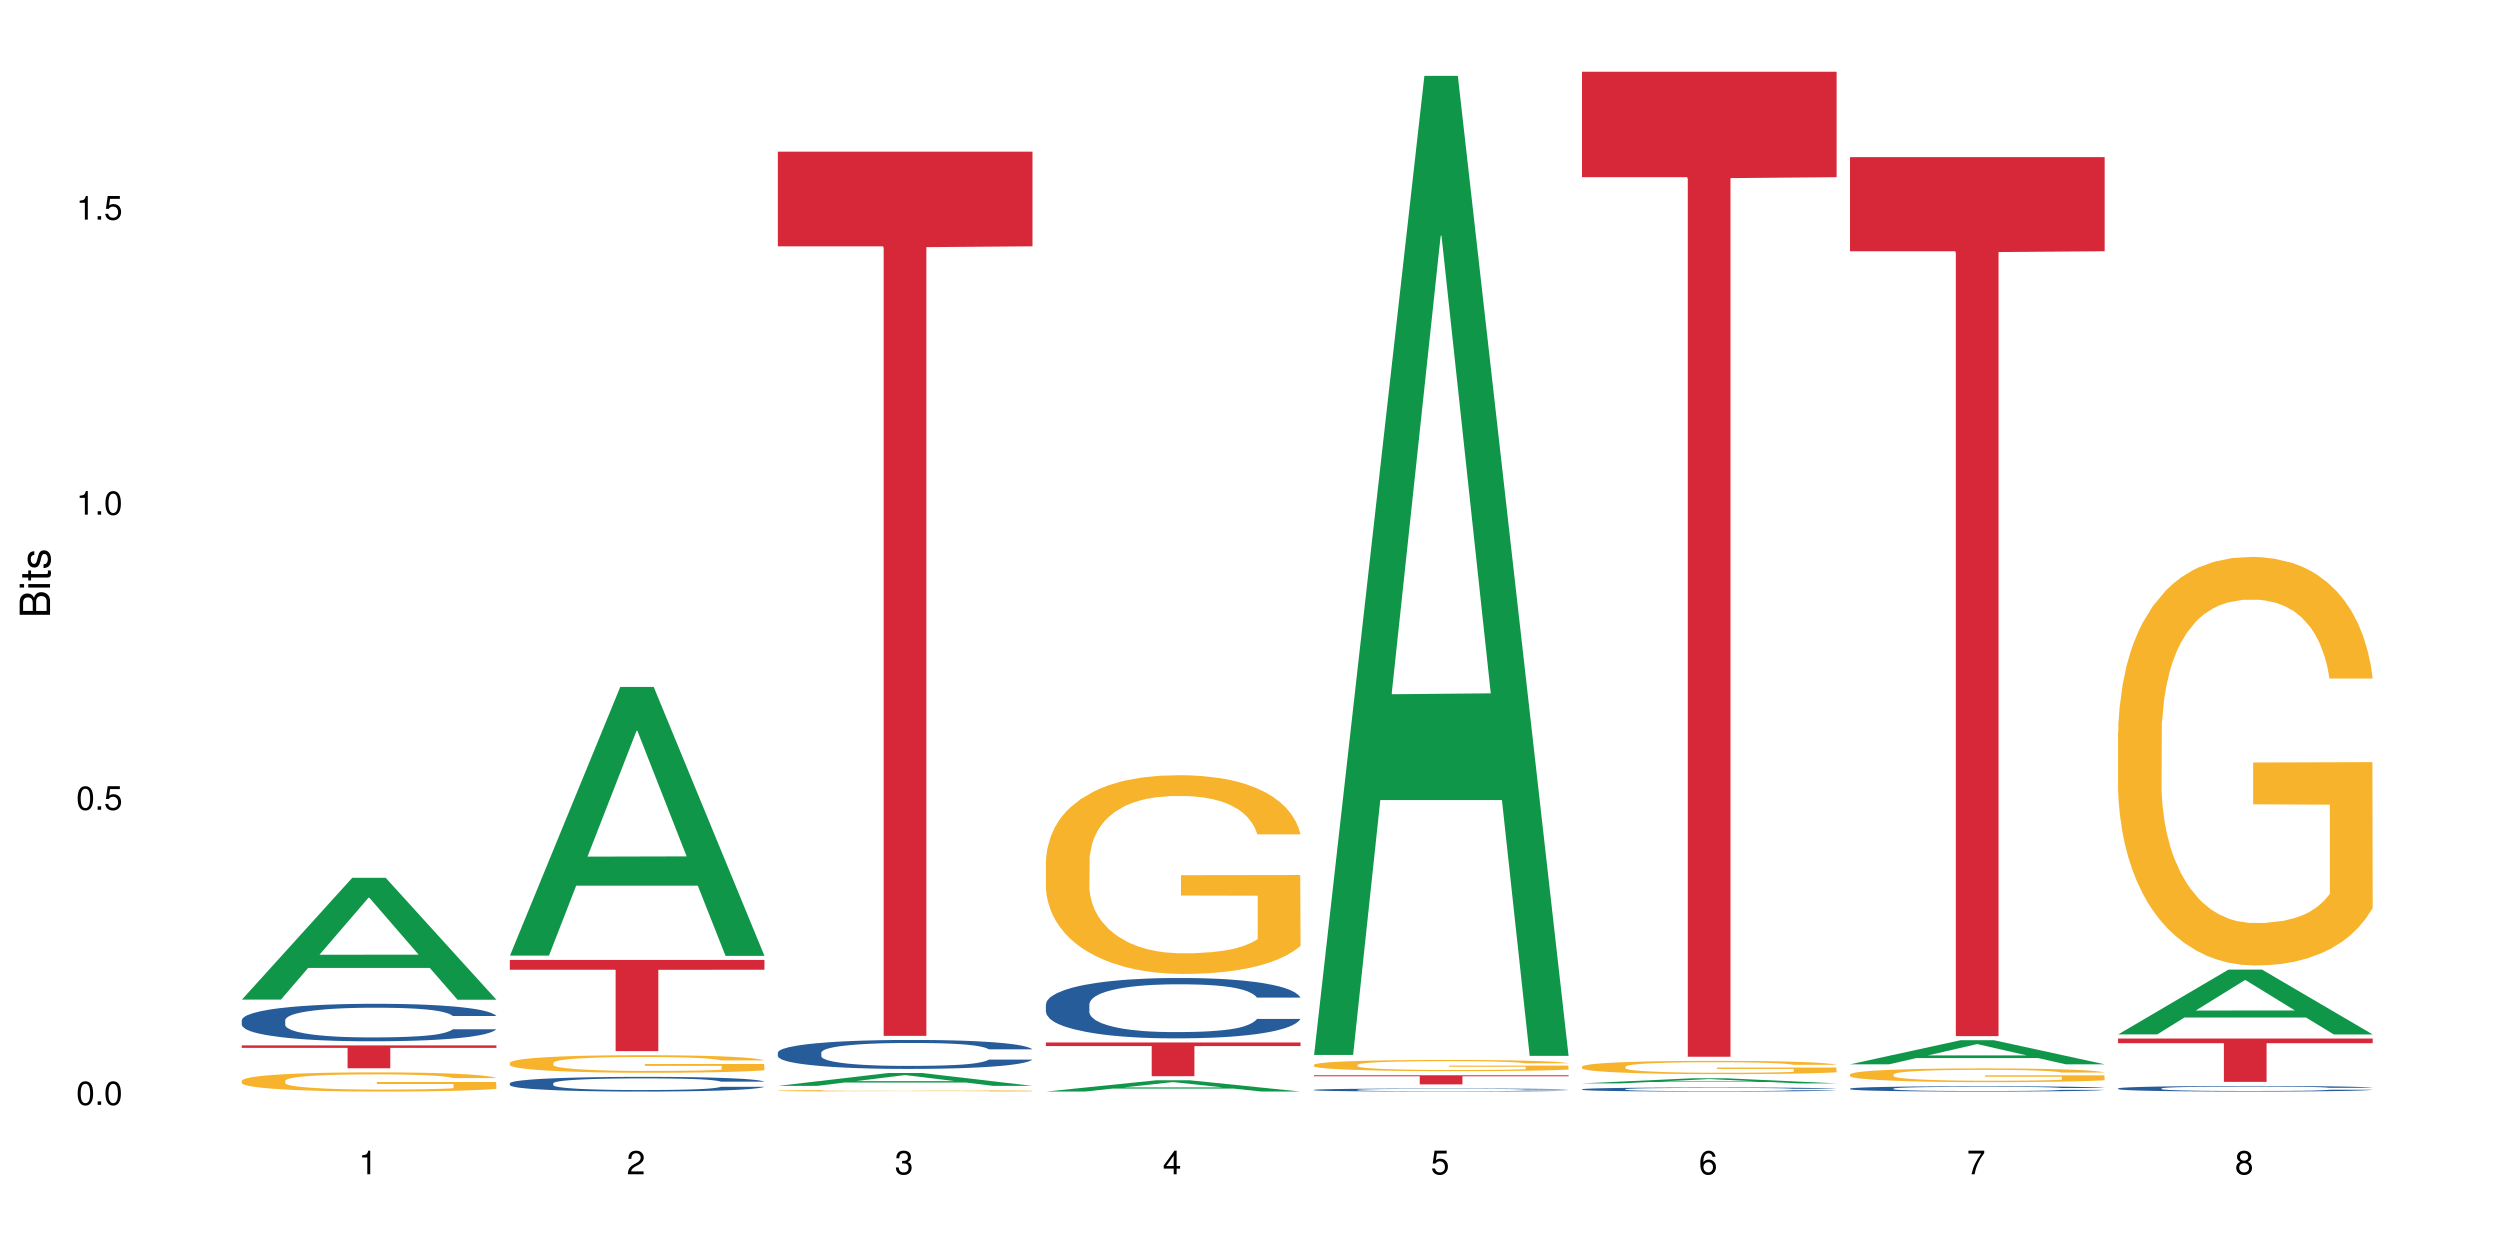 <?xml version="1.0" encoding="UTF-8"?>
<svg xmlns="http://www.w3.org/2000/svg" xmlns:xlink="http://www.w3.org/1999/xlink" width="720pt" height="360pt" viewBox="0 0 720 360" version="1.1">
<defs>
<g>
<symbol overflow="visible" id="glyph0-0">
<path style="stroke:none;" d=""/>
</symbol>
<symbol overflow="visible" id="glyph0-1">
<path style="stroke:none;" d="M 2.641 -6.797 C 2 -6.797 1.422 -6.531 1.078 -6.047 C 0.641 -5.453 0.406 -4.547 0.406 -3.297 C 0.406 -1 1.188 0.219 2.641 0.219 C 4.078 0.219 4.859 -1 4.859 -3.234 C 4.859 -4.562 4.656 -5.438 4.203 -6.047 C 3.844 -6.531 3.281 -6.797 2.641 -6.797 Z M 2.641 -6.047 C 3.547 -6.047 4 -5.125 4 -3.312 C 4 -1.375 3.562 -0.484 2.625 -0.484 C 1.734 -0.484 1.281 -1.422 1.281 -3.281 C 1.281 -5.141 1.734 -6.047 2.641 -6.047 Z M 2.641 -6.047 "/>
</symbol>
<symbol overflow="visible" id="glyph0-2">
<path style="stroke:none;" d="M 1.828 -1 L 0.828 -1 L 0.828 0 L 1.828 0 Z M 1.828 -1 "/>
</symbol>
<symbol overflow="visible" id="glyph0-3">
<path style="stroke:none;" d="M 4.562 -6.797 L 1.062 -6.797 L 0.547 -3.094 L 1.328 -3.094 C 1.719 -3.562 2.047 -3.734 2.578 -3.734 C 3.484 -3.734 4.062 -3.109 4.062 -2.094 C 4.062 -1.125 3.484 -0.531 2.578 -0.531 C 1.828 -0.531 1.375 -0.906 1.188 -1.672 L 0.328 -1.672 C 0.453 -1.109 0.547 -0.844 0.75 -0.594 C 1.125 -0.078 1.828 0.219 2.594 0.219 C 3.969 0.219 4.922 -0.781 4.922 -2.219 C 4.922 -3.562 4.031 -4.484 2.719 -4.484 C 2.25 -4.484 1.859 -4.359 1.469 -4.062 L 1.734 -5.969 L 4.562 -5.969 Z M 4.562 -6.797 "/>
</symbol>
<symbol overflow="visible" id="glyph0-4">
<path style="stroke:none;" d="M 2.484 -4.844 L 2.484 0 L 3.328 0 L 3.328 -6.797 L 2.766 -6.797 C 2.469 -5.75 2.281 -5.609 0.984 -5.453 L 0.984 -4.844 Z M 2.484 -4.844 "/>
</symbol>
<symbol overflow="visible" id="glyph0-5">
<path style="stroke:none;" d="M 4.859 -0.828 L 1.281 -0.828 C 1.359 -1.391 1.672 -1.75 2.5 -2.234 L 3.469 -2.75 C 4.406 -3.266 4.906 -3.969 4.906 -4.812 C 4.906 -5.375 4.672 -5.906 4.266 -6.266 C 3.859 -6.625 3.375 -6.797 2.719 -6.797 C 1.859 -6.797 1.219 -6.5 0.844 -5.922 C 0.609 -5.562 0.5 -5.125 0.484 -4.438 L 1.328 -4.438 C 1.359 -4.906 1.406 -5.188 1.531 -5.406 C 1.75 -5.812 2.188 -6.062 2.703 -6.062 C 3.469 -6.062 4.031 -5.516 4.031 -4.781 C 4.031 -4.25 3.719 -3.797 3.125 -3.438 L 2.234 -2.938 C 0.812 -2.141 0.406 -1.5 0.328 0 L 4.859 0 Z M 4.859 -0.828 "/>
</symbol>
<symbol overflow="visible" id="glyph0-6">
<path style="stroke:none;" d="M 2.125 -3.125 L 2.578 -3.125 C 3.516 -3.125 3.984 -2.703 3.984 -1.891 C 3.984 -1.031 3.469 -0.531 2.578 -0.531 C 1.656 -0.531 1.203 -0.984 1.156 -1.969 L 0.312 -1.969 C 0.344 -1.422 0.438 -1.078 0.609 -0.766 C 0.953 -0.109 1.625 0.219 2.547 0.219 C 3.953 0.219 4.859 -0.609 4.859 -1.906 C 4.859 -2.766 4.516 -3.25 3.703 -3.516 C 4.344 -3.766 4.656 -4.25 4.656 -4.938 C 4.656 -6.109 3.875 -6.797 2.578 -6.797 C 1.203 -6.797 0.484 -6.047 0.453 -4.609 L 1.297 -4.609 C 1.312 -5.016 1.344 -5.25 1.453 -5.453 C 1.641 -5.828 2.062 -6.062 2.594 -6.062 C 3.344 -6.062 3.797 -5.625 3.797 -4.906 C 3.797 -4.422 3.609 -4.141 3.25 -3.984 C 3.016 -3.891 2.719 -3.844 2.125 -3.844 Z M 2.125 -3.125 "/>
</symbol>
<symbol overflow="visible" id="glyph0-7">
<path style="stroke:none;" d="M 3.141 -1.625 L 3.141 0 L 3.984 0 L 3.984 -1.625 L 4.984 -1.625 L 4.984 -2.391 L 3.984 -2.391 L 3.984 -6.797 L 3.359 -6.797 L 0.266 -2.516 L 0.266 -1.625 Z M 3.141 -2.391 L 1 -2.391 L 3.141 -5.359 Z M 3.141 -2.391 "/>
</symbol>
<symbol overflow="visible" id="glyph0-8">
<path style="stroke:none;" d="M 4.781 -5.031 C 4.609 -6.141 3.891 -6.797 2.844 -6.797 C 2.094 -6.797 1.422 -6.438 1.031 -5.828 C 0.609 -5.172 0.406 -4.344 0.406 -3.094 C 0.406 -1.953 0.578 -1.234 0.984 -0.625 C 1.359 -0.078 1.953 0.219 2.703 0.219 C 3.984 0.219 4.922 -0.734 4.922 -2.078 C 4.922 -3.344 4.062 -4.234 2.844 -4.234 C 2.172 -4.234 1.641 -3.969 1.281 -3.469 C 1.281 -5.125 1.828 -6.047 2.797 -6.047 C 3.391 -6.047 3.797 -5.672 3.938 -5.031 Z M 2.734 -3.484 C 3.547 -3.484 4.062 -2.922 4.062 -2 C 4.062 -1.156 3.484 -0.531 2.703 -0.531 C 1.922 -0.531 1.328 -1.188 1.328 -2.047 C 1.328 -2.891 1.906 -3.484 2.734 -3.484 Z M 2.734 -3.484 "/>
</symbol>
<symbol overflow="visible" id="glyph0-9">
<path style="stroke:none;" d="M 4.984 -6.797 L 0.438 -6.797 L 0.438 -5.969 L 4.109 -5.969 C 2.5 -3.656 1.828 -2.234 1.328 0 L 2.219 0 C 2.594 -2.172 3.453 -4.047 4.984 -6.094 Z M 4.984 -6.797 "/>
</symbol>
<symbol overflow="visible" id="glyph0-10">
<path style="stroke:none;" d="M 3.75 -3.578 C 4.453 -4 4.688 -4.344 4.688 -4.984 C 4.688 -6.047 3.844 -6.797 2.641 -6.797 C 1.438 -6.797 0.594 -6.047 0.594 -4.984 C 0.594 -4.359 0.828 -4.016 1.516 -3.578 C 0.734 -3.203 0.359 -2.641 0.359 -1.891 C 0.359 -0.641 1.297 0.219 2.641 0.219 C 3.984 0.219 4.922 -0.641 4.922 -1.875 C 4.922 -2.641 4.531 -3.203 3.75 -3.578 Z M 2.641 -6.047 C 3.359 -6.047 3.812 -5.625 3.812 -4.969 C 3.812 -4.344 3.344 -3.922 2.641 -3.922 C 1.922 -3.922 1.453 -4.344 1.453 -4.984 C 1.453 -5.625 1.922 -6.047 2.641 -6.047 Z M 2.641 -3.203 C 3.484 -3.203 4.062 -2.672 4.062 -1.875 C 4.062 -1.062 3.484 -0.531 2.625 -0.531 C 1.797 -0.531 1.219 -1.078 1.219 -1.875 C 1.219 -2.672 1.797 -3.203 2.641 -3.203 Z M 2.641 -3.203 "/>
</symbol>
<symbol overflow="visible" id="glyph1-0">
<path style="stroke:none;" d=""/>
</symbol>
<symbol overflow="visible" id="glyph1-1">
<path style="stroke:none;" d="M 0 -0.953 L 0 -4.891 C 0 -5.719 -0.234 -6.344 -0.734 -6.797 C -1.188 -7.234 -1.812 -7.469 -2.5 -7.469 C -3.547 -7.469 -4.188 -7 -4.625 -5.875 C -4.984 -6.672 -5.641 -7.094 -6.531 -7.094 C -7.156 -7.094 -7.734 -6.859 -8.141 -6.391 C -8.562 -5.938 -8.75 -5.344 -8.75 -4.5 L -8.75 -0.953 Z M -4.984 -2.062 L -7.766 -2.062 L -7.766 -4.219 C -7.766 -4.844 -7.688 -5.203 -7.453 -5.5 C -7.219 -5.812 -6.859 -5.969 -6.375 -5.969 C -5.906 -5.969 -5.531 -5.812 -5.297 -5.5 C -5.062 -5.203 -4.984 -4.844 -4.984 -4.219 Z M -0.984 -2.062 L -4 -2.062 L -4 -4.781 C -4 -5.328 -3.859 -5.688 -3.578 -5.953 C -3.297 -6.219 -2.922 -6.359 -2.484 -6.359 C -2.062 -6.359 -1.688 -6.219 -1.406 -5.953 C -1.109 -5.688 -0.984 -5.328 -0.984 -4.781 Z M -0.984 -2.062 "/>
</symbol>
<symbol overflow="visible" id="glyph1-2">
<path style="stroke:none;" d="M -6.281 -1.797 L -6.281 -0.797 L 0 -0.797 L 0 -1.797 Z M -8.75 -1.797 L -8.75 -0.797 L -7.484 -0.797 L -7.484 -1.797 Z M -8.75 -1.797 "/>
</symbol>
<symbol overflow="visible" id="glyph1-3">
<path style="stroke:none;" d="M -6.281 -3.047 L -6.281 -2.016 L -8.016 -2.016 L -8.016 -1.016 L -6.281 -1.016 L -6.281 -0.172 L -5.469 -0.172 L -5.469 -1.016 L -0.719 -1.016 C -0.078 -1.016 0.281 -1.453 0.281 -2.234 C 0.281 -2.469 0.25 -2.719 0.188 -3.047 L -0.641 -3.047 C -0.609 -2.922 -0.594 -2.766 -0.594 -2.562 C -0.594 -2.141 -0.719 -2.016 -1.156 -2.016 L -5.469 -2.016 L -5.469 -3.047 Z M -6.281 -3.047 "/>
</symbol>
<symbol overflow="visible" id="glyph1-4">
<path style="stroke:none;" d="M -4.531 -5.25 C -5.766 -5.25 -6.469 -4.422 -6.469 -2.969 C -6.469 -1.516 -5.719 -0.562 -4.547 -0.562 C -3.562 -0.562 -3.094 -1.062 -2.734 -2.562 L -2.516 -3.484 C -2.344 -4.188 -2.094 -4.469 -1.625 -4.469 C -1.047 -4.469 -0.641 -3.875 -0.641 -3 C -0.641 -2.453 -0.797 -2 -1.062 -1.75 C -1.25 -1.594 -1.422 -1.531 -1.875 -1.469 L -1.875 -0.406 C -0.422 -0.453 0.281 -1.266 0.281 -2.922 C 0.281 -4.5 -0.5 -5.516 -1.719 -5.516 C -2.656 -5.516 -3.172 -4.984 -3.469 -3.734 L -3.703 -2.766 C -3.891 -1.953 -4.156 -1.609 -4.594 -1.609 C -5.172 -1.609 -5.547 -2.125 -5.547 -2.938 C -5.547 -3.75 -5.203 -4.172 -4.531 -4.203 Z M -4.531 -5.25 "/>
</symbol>
</g>
</defs>
<g id="surface102825">
<rect x="0" y="0" width="720" height="360" style="fill:rgb(100%,100%,100%);fill-opacity:1;stroke:none;"/>
<path style=" stroke:none;fill-rule:nonzero;fill:rgb(6.275%,58.824%,28.235%);fill-opacity:1;" d="M 69.629 287.891 L 69.707 287.855 L 101.441 252.812 L 111.078 252.812 L 142.965 287.922 L 131.762 287.922 L 123.77 278.758 L 88.746 278.758 L 80.91 287.891 L 69.629 287.891 L 92.117 274.969 L 120.559 274.934 L 106.375 258.551 L 106.219 258.516 L 106.062 258.617 L 92.039 274.934 L 92.117 274.969 Z M 69.629 287.891 "/>
<path style=" stroke:none;fill-rule:nonzero;fill:rgb(14.51%,36.078%,60%);fill-opacity:1;" d="M 69.629 293.797 L 69.719 293.789 L 69.719 293.551 L 69.988 293.176 L 70.613 292.703 L 71.238 292.375 L 72.848 291.793 L 75.086 291.234 L 77.41 290.797 L 79.109 290.543 L 80.629 290.344 L 84.117 289.98 L 86.355 289.793 L 88.77 289.625 L 91.719 289.457 L 93.867 289.359 L 98.695 289.199 L 102.273 289.133 L 105.047 289.102 L 111.039 289.102 L 114.613 289.141 L 117.207 289.191 L 120.07 289.27 L 122.484 289.359 L 126.688 289.574 L 130.445 289.852 L 132.145 290.008 L 134.828 290.316 L 136.883 290.609 L 138.316 290.867 L 139.926 291.234 L 141.355 291.676 L 142.43 292.18 L 142.965 292.605 L 130.445 292.605 L 129.82 292.211 L 129.102 291.902 L 127.762 291.5 L 126.422 291.211 L 124.543 290.926 L 122.844 290.738 L 120.516 290.551 L 118.461 290.434 L 116.312 290.344 L 114.258 290.285 L 110.32 290.227 L 105.762 290.227 L 104.062 290.246 L 100.574 290.324 L 98.695 290.395 L 96.012 290.531 L 94.133 290.66 L 91.898 290.859 L 90.379 291.027 L 88.5 291.281 L 87.16 291.508 L 85.637 291.836 L 84.742 292.082 L 83.938 292.355 L 83.223 292.684 L 82.688 293.027 L 82.328 293.395 L 82.148 293.746 L 82.148 295.277 L 82.328 295.633 L 82.777 296.047 L 83.938 296.648 L 85.637 297.172 L 87.605 297.586 L 89.484 297.879 L 90.559 298.02 L 91.988 298.176 L 94.223 298.375 L 97.445 298.57 L 99.32 298.648 L 102.184 298.73 L 105.137 298.77 L 109.07 298.77 L 112.559 298.73 L 114.883 298.68 L 117.297 298.602 L 120.605 298.434 L 122.664 298.273 L 124.453 298.09 L 125.793 297.902 L 126.688 297.742 L 128.031 297.438 L 129.102 297.102 L 129.906 296.758 L 130.445 296.422 L 142.965 296.422 L 142.43 296.816 L 141.625 297.199 L 140.82 297.484 L 139.566 297.832 L 138.137 298.137 L 136.078 298.484 L 134.379 298.711 L 132.145 298.957 L 130.086 299.145 L 127.852 299.312 L 124.543 299.508 L 122.395 299.605 L 120.07 299.695 L 117.297 299.773 L 113.809 299.844 L 110.055 299.883 L 106.566 299.895 L 102.809 299.875 L 100.035 299.832 L 96.371 299.746 L 91.809 299.566 L 88.5 299.379 L 85.906 299.191 L 83.672 298.996 L 81.168 298.73 L 77.945 298.297 L 75.98 297.961 L 74.637 297.684 L 73.117 297.301 L 72.043 296.953 L 70.793 296.402 L 69.898 295.699 L 69.629 295.16 Z M 69.629 293.797 "/>
<path style=" stroke:none;fill-rule:nonzero;fill:rgb(96.863%,70.196%,16.863%);fill-opacity:1;" d="M 69.629 311.211 L 69.719 311.207 L 69.719 311.105 L 70.078 310.879 L 70.973 310.566 L 72.133 310.309 L 73.387 310.105 L 74.191 310 L 75.531 309.848 L 76.695 309.738 L 79.645 309.512 L 83.402 309.297 L 85.461 309.207 L 87.785 309.121 L 91.094 309.027 L 92.613 308.992 L 97.266 308.91 L 102.543 308.859 L 108.355 308.844 L 111.039 308.848 L 114.703 308.871 L 119.711 308.926 L 122.574 308.977 L 124.809 309.027 L 127.137 309.09 L 129.996 309.191 L 132.68 309.312 L 134.828 309.434 L 136.973 309.586 L 138.762 309.746 L 140.281 309.926 L 141.625 310.137 L 142.43 310.312 L 142.965 310.488 L 130.535 310.488 L 129.82 310.312 L 129.016 310.176 L 127.672 310.012 L 126.332 309.891 L 124.988 309.793 L 122.484 309.66 L 120.34 309.582 L 117.656 309.512 L 115.062 309.465 L 112.109 309.434 L 110.32 309.426 L 105.582 309.426 L 101.289 309.461 L 98.785 309.5 L 96.996 309.539 L 94.492 309.617 L 92.973 309.676 L 92.078 309.719 L 89.395 309.875 L 87.605 310.016 L 86.621 310.109 L 85.371 310.262 L 84.477 310.398 L 83.492 310.602 L 82.953 310.75 L 82.238 311.094 L 82.148 312.004 L 82.418 312.195 L 82.953 312.402 L 83.672 312.586 L 84.742 312.777 L 85.816 312.922 L 87.695 313.117 L 89.305 313.25 L 90.559 313.336 L 92.973 313.473 L 93.957 313.52 L 96.281 313.609 L 98.695 313.68 L 101.648 313.738 L 103.883 313.77 L 107.461 313.797 L 112.02 313.797 L 117.387 313.766 L 120.785 313.727 L 123.109 313.684 L 124.633 313.648 L 126.508 313.594 L 127.852 313.543 L 129.102 313.488 L 130.625 313.402 L 130.625 312.195 L 108.535 312.191 L 108.535 311.625 L 142.875 311.621 L 142.965 313.594 L 141.086 313.73 L 138.762 313.859 L 136.527 313.961 L 134.199 314.047 L 130.891 314.145 L 128.207 314.203 L 124.094 314.273 L 120.34 314.32 L 116.402 314.352 L 112.914 314.367 L 108.801 314.371 L 105.137 314.359 L 101.199 314.332 L 98.07 314.289 L 95.207 314.238 L 92.344 314.172 L 88.77 314.066 L 86.441 313.98 L 84.027 313.875 L 81.613 313.75 L 79.469 313.613 L 78.035 313.508 L 76.605 313.387 L 75.086 313.234 L 73.652 313.062 L 72.582 312.906 L 71.598 312.73 L 70.883 312.562 L 70.164 312.336 L 69.809 312.156 L 69.629 312 Z M 69.629 311.211 "/>
<path style=" stroke:none;fill-rule:nonzero;fill:rgb(83.922%,15.686%,22.353%);fill-opacity:1;" d="M 69.629 301.074 L 142.965 301.074 L 142.965 301.777 L 112.402 301.785 L 112.402 307.664 L 100.105 307.664 L 100.105 301.789 L 99.926 301.777 L 69.629 301.777 Z M 69.629 301.074 "/>
<path style=" stroke:none;fill-rule:nonzero;fill:rgb(6.275%,58.824%,28.235%);fill-opacity:1;" d="M 146.824 275.219 L 146.902 275.145 L 178.637 197.84 L 188.273 197.84 L 220.16 275.289 L 208.957 275.289 L 200.965 255.074 L 165.941 255.074 L 158.109 275.219 L 146.824 275.219 L 169.312 246.711 L 197.754 246.637 L 183.57 210.492 L 183.414 210.422 L 183.258 210.641 L 169.234 246.637 L 169.312 246.711 Z M 146.824 275.219 "/>
<path style=" stroke:none;fill-rule:nonzero;fill:rgb(14.51%,36.078%,60%);fill-opacity:1;" d="M 146.824 311.977 L 146.914 311.973 L 146.914 311.883 L 147.184 311.734 L 147.809 311.547 L 148.434 311.422 L 150.043 311.191 L 152.281 310.973 L 154.605 310.801 L 156.305 310.699 L 157.824 310.625 L 161.312 310.48 L 163.551 310.406 L 165.965 310.34 L 168.914 310.273 L 171.062 310.234 L 175.891 310.176 L 179.469 310.148 L 182.242 310.137 L 188.234 310.137 L 191.812 310.152 L 194.406 310.172 L 197.266 310.203 L 199.68 310.234 L 203.883 310.32 L 207.641 310.43 L 209.34 310.492 L 212.023 310.613 L 214.078 310.727 L 215.512 310.828 L 217.121 310.973 L 218.551 311.145 L 219.625 311.344 L 220.16 311.512 L 207.641 311.512 L 207.016 311.355 L 206.301 311.234 L 204.957 311.078 L 203.617 310.965 L 201.738 310.852 L 200.039 310.777 L 197.715 310.703 L 195.656 310.656 L 193.512 310.625 L 191.453 310.602 L 187.52 310.578 L 182.957 310.578 L 181.258 310.586 L 177.77 310.617 L 175.891 310.645 L 173.207 310.695 L 171.332 310.746 L 169.094 310.824 L 167.574 310.891 L 165.695 310.992 L 164.355 311.082 L 162.836 311.207 L 161.941 311.305 L 161.137 311.414 L 160.418 311.539 L 159.883 311.676 L 159.523 311.82 L 159.348 311.957 L 159.348 312.559 L 159.523 312.699 L 159.973 312.859 L 161.137 313.098 L 162.836 313.301 L 164.801 313.465 L 166.68 313.582 L 167.754 313.637 L 169.184 313.695 L 171.418 313.773 L 174.641 313.852 L 176.516 313.883 L 179.379 313.914 L 182.332 313.93 L 186.266 313.93 L 189.754 313.914 L 192.078 313.895 L 194.492 313.863 L 197.805 313.797 L 199.859 313.734 L 201.648 313.664 L 202.988 313.59 L 203.883 313.527 L 205.227 313.406 L 206.301 313.273 L 207.105 313.141 L 207.641 313.008 L 220.16 313.008 L 219.625 313.164 L 218.82 313.312 L 218.016 313.426 L 216.762 313.562 L 215.332 313.68 L 213.273 313.816 L 211.574 313.906 L 209.34 314.004 L 207.281 314.078 L 205.047 314.141 L 201.738 314.219 L 199.59 314.258 L 197.266 314.293 L 194.492 314.324 L 191.004 314.352 L 187.25 314.367 L 183.762 314.371 L 180.004 314.363 L 177.234 314.348 L 173.566 314.312 L 169.004 314.242 L 165.695 314.168 L 163.102 314.098 L 160.867 314.02 L 158.363 313.914 L 155.145 313.742 L 153.176 313.613 L 151.832 313.504 L 150.312 313.352 L 149.238 313.219 L 147.988 313 L 147.094 312.727 L 146.824 312.512 Z M 146.824 311.977 "/>
<path style=" stroke:none;fill-rule:nonzero;fill:rgb(96.863%,70.196%,16.863%);fill-opacity:1;" d="M 146.824 306.062 L 146.914 306.059 L 146.914 305.965 L 147.273 305.758 L 148.168 305.473 L 149.328 305.238 L 150.582 305.051 L 151.387 304.953 L 152.727 304.816 L 153.891 304.715 L 156.844 304.508 L 160.598 304.312 L 162.656 304.23 L 164.98 304.152 L 168.289 304.062 L 169.809 304.031 L 174.461 303.957 L 179.738 303.91 L 185.551 303.898 L 188.234 303.902 L 191.898 303.922 L 196.91 303.973 L 199.77 304.016 L 202.008 304.062 L 204.332 304.125 L 207.195 304.215 L 209.875 304.328 L 212.023 304.438 L 214.168 304.574 L 215.957 304.723 L 217.477 304.887 L 218.82 305.078 L 219.625 305.242 L 220.16 305.402 L 207.73 305.402 L 207.016 305.242 L 206.211 305.117 L 204.867 304.965 L 203.527 304.852 L 202.184 304.766 L 199.68 304.645 L 197.535 304.57 L 194.852 304.508 L 192.258 304.465 L 189.305 304.438 L 187.52 304.43 L 182.777 304.43 L 178.484 304.461 L 175.98 304.496 L 174.191 304.535 L 171.688 304.605 L 170.168 304.66 L 169.273 304.695 L 166.59 304.84 L 164.801 304.969 L 163.816 305.055 L 162.566 305.195 L 161.672 305.32 L 160.688 305.504 L 160.152 305.645 L 159.434 305.957 L 159.348 306.789 L 159.613 306.965 L 160.152 307.152 L 160.867 307.32 L 161.941 307.496 L 163.012 307.629 L 164.891 307.809 L 166.5 307.93 L 167.754 308.008 L 170.168 308.133 L 171.152 308.176 L 173.477 308.258 L 175.891 308.324 L 178.844 308.379 L 181.078 308.406 L 184.656 308.43 L 189.219 308.43 L 194.582 308.402 L 197.98 308.363 L 200.309 308.328 L 201.828 308.297 L 203.707 308.246 L 205.047 308.199 L 206.301 308.148 L 207.82 308.07 L 207.82 306.965 L 185.73 306.961 L 185.73 306.441 L 220.07 306.438 L 220.16 308.246 L 218.285 308.371 L 215.957 308.488 L 213.723 308.582 L 211.398 308.66 L 208.086 308.75 L 205.406 308.805 L 201.289 308.867 L 197.535 308.91 L 193.598 308.938 L 190.113 308.953 L 185.996 308.957 L 182.332 308.945 L 178.395 308.918 L 175.266 308.883 L 172.402 308.836 L 169.543 308.777 L 165.965 308.68 L 163.641 308.602 L 161.223 308.504 L 158.809 308.387 L 156.664 308.262 L 155.23 308.164 L 153.801 308.055 L 152.281 307.918 L 150.852 307.758 L 149.777 307.617 L 148.793 307.453 L 148.078 307.301 L 147.363 307.094 L 147.004 306.926 L 146.824 306.785 Z M 146.824 306.062 "/>
<path style=" stroke:none;fill-rule:nonzero;fill:rgb(83.922%,15.686%,22.353%);fill-opacity:1;" d="M 146.824 276.469 L 220.16 276.469 L 220.16 279.281 L 189.598 279.305 L 189.598 302.719 L 177.301 302.719 L 177.301 279.328 L 177.121 279.281 L 146.824 279.281 Z M 146.824 276.469 "/>
<path style=" stroke:none;fill-rule:nonzero;fill:rgb(6.275%,58.824%,28.235%);fill-opacity:1;" d="M 224.02 312.734 L 224.098 312.734 L 255.832 309.023 L 265.469 309.023 L 297.355 312.738 L 286.152 312.738 L 278.16 311.77 L 243.141 311.77 L 235.305 312.734 L 224.02 312.734 L 246.508 311.367 L 274.949 311.367 L 260.77 309.633 L 260.609 309.629 L 260.453 309.641 L 246.43 311.367 L 246.508 311.367 Z M 224.02 312.734 "/>
<path style=" stroke:none;fill-rule:nonzero;fill:rgb(14.51%,36.078%,60%);fill-opacity:1;" d="M 224.02 303.137 L 224.109 303.129 L 224.109 302.945 L 224.379 302.656 L 225.004 302.289 L 225.633 302.039 L 227.242 301.59 L 229.477 301.156 L 231.801 300.82 L 233.5 300.621 L 235.023 300.469 L 238.508 300.188 L 240.746 300.043 L 243.16 299.914 L 246.113 299.785 L 248.258 299.707 L 253.086 299.586 L 256.664 299.531 L 259.438 299.512 L 265.43 299.512 L 269.008 299.539 L 271.602 299.578 L 274.461 299.641 L 276.875 299.707 L 281.082 299.875 L 284.836 300.09 L 286.535 300.211 L 289.219 300.445 L 291.277 300.676 L 292.707 300.875 L 294.316 301.156 L 295.746 301.5 L 296.82 301.887 L 297.355 302.215 L 284.836 302.215 L 284.211 301.91 L 283.496 301.672 L 282.152 301.363 L 280.812 301.141 L 278.934 300.918 L 277.234 300.773 L 274.91 300.629 L 272.852 300.539 L 270.707 300.469 L 268.648 300.426 L 264.715 300.379 L 260.152 300.379 L 258.453 300.395 L 254.965 300.453 L 253.086 300.508 L 250.406 300.613 L 248.527 300.715 L 246.289 300.867 L 244.77 300.996 L 242.891 301.195 L 241.551 301.367 L 240.031 301.621 L 239.137 301.812 L 238.332 302.023 L 237.613 302.277 L 237.078 302.543 L 236.723 302.824 L 236.543 303.098 L 236.543 304.281 L 236.723 304.555 L 237.168 304.875 L 238.332 305.34 L 240.031 305.742 L 241.996 306.062 L 243.875 306.293 L 244.949 306.398 L 246.379 306.52 L 248.617 306.672 L 251.836 306.824 L 253.715 306.887 L 256.574 306.945 L 259.527 306.977 L 263.461 306.977 L 266.949 306.945 L 269.273 306.91 L 271.691 306.848 L 275 306.719 L 277.055 306.598 L 278.844 306.453 L 280.188 306.305 L 281.082 306.184 L 282.422 305.949 L 283.496 305.688 L 284.301 305.422 L 284.836 305.164 L 297.355 305.164 L 296.82 305.469 L 296.016 305.766 L 295.211 305.988 L 293.957 306.254 L 292.527 306.488 L 290.473 306.758 L 288.773 306.93 L 286.535 307.121 L 284.48 307.266 L 282.242 307.395 L 278.934 307.547 L 276.789 307.625 L 274.461 307.691 L 271.691 307.754 L 268.203 307.809 L 264.445 307.84 L 260.957 307.848 L 257.203 307.832 L 254.43 307.801 L 250.762 307.73 L 246.199 307.594 L 242.891 307.449 L 240.297 307.305 L 238.062 307.152 L 235.559 306.945 L 232.34 306.613 L 230.371 306.352 L 229.031 306.141 L 227.508 305.84 L 226.438 305.574 L 225.184 305.148 L 224.289 304.605 L 224.02 304.188 Z M 224.02 303.137 "/>
<path style=" stroke:none;fill-rule:nonzero;fill:rgb(96.863%,70.196%,16.863%);fill-opacity:1;" d="M 224.02 314.113 L 224.109 314.113 L 224.109 314.105 L 224.469 314.086 L 225.363 314.059 L 226.523 314.039 L 227.777 314.023 L 228.582 314.012 L 229.926 314 L 231.086 313.992 L 234.039 313.973 L 237.793 313.957 L 239.852 313.949 L 242.176 313.941 L 245.484 313.934 L 247.004 313.93 L 251.656 313.926 L 256.934 313.922 L 262.746 313.918 L 265.43 313.918 L 269.098 313.922 L 274.105 313.926 L 276.965 313.93 L 279.203 313.934 L 281.527 313.938 L 284.391 313.949 L 287.074 313.957 L 289.219 313.969 L 291.367 313.98 L 293.152 313.992 L 294.676 314.008 L 296.016 314.023 L 296.82 314.039 L 297.355 314.055 L 284.926 314.055 L 284.211 314.039 L 283.406 314.027 L 282.062 314.016 L 280.723 314.004 L 279.383 313.996 L 276.875 313.984 L 274.73 313.98 L 272.047 313.973 L 269.453 313.969 L 266.504 313.969 L 264.715 313.965 L 259.973 313.965 L 255.68 313.969 L 253.176 313.973 L 251.387 313.977 L 248.883 313.98 L 247.363 313.988 L 243.785 314.004 L 241.996 314.016 L 241.016 314.023 L 239.762 314.035 L 238.867 314.047 L 237.883 314.062 L 237.348 314.074 L 236.633 314.102 L 236.543 314.176 L 236.809 314.191 L 237.348 314.211 L 238.062 314.227 L 239.137 314.242 L 240.207 314.254 L 242.086 314.27 L 243.695 314.277 L 244.949 314.285 L 247.363 314.297 L 248.348 314.301 L 250.672 314.309 L 253.086 314.312 L 256.039 314.32 L 258.273 314.32 L 261.852 314.324 L 266.414 314.324 L 271.777 314.32 L 275.176 314.316 L 277.504 314.316 L 279.023 314.312 L 280.902 314.309 L 282.242 314.305 L 283.496 314.297 L 285.016 314.293 L 285.016 314.191 L 262.926 314.191 L 262.926 314.145 L 297.27 314.145 L 297.355 314.309 L 295.48 314.316 L 293.152 314.328 L 290.918 314.336 L 288.594 314.344 L 285.285 314.352 L 282.602 314.355 L 278.488 314.363 L 274.73 314.367 L 270.797 314.367 L 267.309 314.371 L 259.527 314.371 L 255.59 314.367 L 252.461 314.363 L 249.598 314.359 L 246.738 314.355 L 243.16 314.348 L 240.836 314.34 L 238.422 314.332 L 236.004 314.32 L 232.43 314.301 L 230.996 314.289 L 229.477 314.277 L 228.047 314.266 L 226.973 314.25 L 225.988 314.238 L 225.273 314.223 L 224.559 314.203 L 224.199 314.191 L 224.02 314.176 Z M 224.02 314.113 "/>
<path style=" stroke:none;fill-rule:nonzero;fill:rgb(83.922%,15.686%,22.353%);fill-opacity:1;" d="M 224.02 43.68 L 297.355 43.68 L 297.355 70.938 L 266.793 71.176 L 266.793 298.332 L 254.496 298.332 L 254.496 71.414 L 254.316 70.938 L 224.02 70.938 Z M 224.02 43.68 "/>
<path style=" stroke:none;fill-rule:nonzero;fill:rgb(6.275%,58.824%,28.235%);fill-opacity:1;" d="M 301.219 314.367 L 301.297 314.363 L 333.027 311.121 L 342.664 311.121 L 374.555 314.371 L 363.348 314.371 L 355.355 313.523 L 320.336 313.523 L 312.5 314.367 L 301.219 314.367 L 323.703 313.172 L 352.145 313.168 L 337.965 311.652 L 337.809 311.648 L 337.648 311.656 L 323.625 313.168 L 323.703 313.172 Z M 301.219 314.367 "/>
<path style=" stroke:none;fill-rule:nonzero;fill:rgb(14.51%,36.078%,60%);fill-opacity:1;" d="M 301.219 289.234 L 301.305 289.219 L 301.305 288.84 L 301.574 288.234 L 302.199 287.473 L 302.828 286.949 L 304.438 286.012 L 306.672 285.105 L 308.996 284.406 L 310.695 283.996 L 312.219 283.676 L 315.707 283.09 L 317.941 282.789 L 320.355 282.52 L 323.309 282.246 L 325.453 282.09 L 330.285 281.836 L 333.859 281.723 L 336.633 281.676 L 342.625 281.676 L 346.203 281.738 L 348.797 281.82 L 351.656 281.945 L 354.074 282.09 L 358.277 282.438 L 362.031 282.883 L 363.73 283.137 L 366.414 283.629 L 368.473 284.105 L 369.902 284.52 L 371.512 285.105 L 372.945 285.82 L 374.016 286.633 L 374.555 287.312 L 362.031 287.312 L 361.406 286.68 L 360.691 286.188 L 359.348 285.535 L 358.008 285.074 L 356.129 284.613 L 354.43 284.312 L 352.105 284.012 L 350.047 283.82 L 347.902 283.676 L 345.844 283.582 L 341.91 283.488 L 337.348 283.488 L 335.648 283.52 L 332.16 283.645 L 330.285 283.758 L 327.602 283.98 L 325.723 284.184 L 323.484 284.504 L 321.965 284.773 L 320.086 285.188 L 318.746 285.551 L 317.227 286.074 L 316.332 286.473 L 315.527 286.918 L 314.812 287.441 L 314.273 287.996 L 313.918 288.586 L 313.738 289.156 L 313.738 291.617 L 313.918 292.188 L 314.363 292.855 L 315.527 293.824 L 317.227 294.668 L 319.195 295.332 L 321.07 295.809 L 322.145 296.031 L 323.574 296.285 L 325.812 296.602 L 329.031 296.922 L 330.91 297.047 L 333.77 297.176 L 336.723 297.238 L 340.656 297.238 L 344.145 297.176 L 346.473 297.098 L 348.887 296.969 L 352.195 296.699 L 354.25 296.445 L 356.039 296.145 L 357.383 295.84 L 358.277 295.586 L 359.617 295.094 L 360.691 294.555 L 361.496 294 L 362.031 293.461 L 374.555 293.461 L 374.016 294.094 L 373.211 294.715 L 372.406 295.176 L 371.156 295.73 L 369.723 296.223 L 367.668 296.777 L 365.969 297.145 L 363.73 297.539 L 361.676 297.844 L 359.438 298.113 L 356.129 298.43 L 353.984 298.59 L 351.656 298.73 L 348.887 298.859 L 345.398 298.969 L 341.641 299.031 L 338.152 299.051 L 334.398 299.016 L 331.625 298.953 L 327.957 298.812 L 323.398 298.523 L 320.086 298.223 L 317.496 297.922 L 315.258 297.605 L 312.754 297.176 L 309.535 296.477 L 307.566 295.938 L 306.227 295.492 L 304.707 294.871 L 303.633 294.316 L 302.379 293.426 L 301.484 292.301 L 301.219 291.426 Z M 301.219 289.234 "/>
<path style=" stroke:none;fill-rule:nonzero;fill:rgb(96.863%,70.196%,16.863%);fill-opacity:1;" d="M 301.219 247.77 L 301.305 247.719 L 301.305 246.672 L 301.664 244.32 L 302.559 241.078 L 303.723 238.41 L 304.973 236.32 L 305.777 235.223 L 307.121 233.656 L 308.281 232.504 L 311.234 230.152 L 314.988 227.957 L 317.047 227.016 L 319.371 226.125 L 322.68 225.133 L 324.203 224.766 L 328.852 223.93 L 334.129 223.406 L 339.941 223.25 L 342.625 223.305 L 346.293 223.512 L 351.301 224.086 L 354.164 224.609 L 356.398 225.133 L 358.723 225.812 L 361.586 226.859 L 364.27 228.113 L 366.414 229.367 L 368.562 230.938 L 370.352 232.609 L 371.871 234.438 L 373.211 236.633 L 374.016 238.465 L 374.555 240.293 L 362.121 240.293 L 361.406 238.465 L 360.602 237.051 L 359.262 235.328 L 357.918 234.074 L 356.578 233.078 L 354.074 231.719 L 351.926 230.883 L 349.242 230.152 L 346.648 229.68 L 343.699 229.367 L 341.91 229.262 L 337.168 229.262 L 332.875 229.629 L 330.371 230.047 L 328.586 230.465 L 326.078 231.25 L 324.559 231.875 L 323.664 232.297 L 320.98 233.914 L 319.195 235.379 L 318.211 236.371 L 316.957 237.941 L 316.062 239.352 L 315.078 241.445 L 314.543 243.012 L 313.828 246.566 L 313.738 255.977 L 314.008 257.965 L 314.543 260.109 L 315.258 261.988 L 316.332 263.977 L 317.406 265.492 L 319.281 267.531 L 320.895 268.891 L 322.145 269.781 L 324.559 271.191 L 325.543 271.66 L 327.867 272.602 L 330.285 273.336 L 333.234 273.961 L 335.469 274.277 L 339.047 274.535 L 343.609 274.535 L 348.977 274.223 L 352.375 273.805 L 354.699 273.387 L 356.219 273.02 L 358.098 272.445 L 359.438 271.922 L 360.691 271.348 L 362.211 270.461 L 362.211 257.965 L 340.121 257.91 L 340.121 252.059 L 374.465 252.004 L 374.555 272.445 L 372.676 273.855 L 370.352 275.215 L 368.113 276.262 L 365.789 277.152 L 362.48 278.145 L 359.797 278.773 L 355.684 279.504 L 351.926 279.973 L 347.992 280.289 L 344.504 280.445 L 340.391 280.496 L 336.723 280.391 L 332.789 280.078 L 329.656 279.66 L 326.797 279.137 L 323.934 278.457 L 320.355 277.359 L 318.031 276.473 L 315.617 275.375 L 313.203 274.066 L 311.055 272.656 L 309.625 271.559 L 308.191 270.301 L 306.672 268.734 L 305.242 266.957 L 304.168 265.336 L 303.184 263.508 L 302.469 261.781 L 301.754 259.43 L 301.395 257.547 L 301.219 255.926 Z M 301.219 247.77 "/>
<path style=" stroke:none;fill-rule:nonzero;fill:rgb(83.922%,15.686%,22.353%);fill-opacity:1;" d="M 301.219 300.227 L 374.555 300.227 L 374.555 301.27 L 343.988 301.277 L 343.988 309.941 L 331.691 309.941 L 331.691 301.285 L 331.516 301.27 L 301.219 301.27 Z M 301.219 300.227 "/>
<path style=" stroke:none;fill-rule:nonzero;fill:rgb(6.275%,58.824%,28.235%);fill-opacity:1;" d="M 378.414 303.828 L 378.492 303.562 L 410.223 21.855 L 419.859 21.855 L 451.75 304.09 L 440.547 304.09 L 432.555 230.418 L 397.531 230.418 L 389.695 303.828 L 378.414 303.828 L 400.898 199.941 L 429.34 199.676 L 415.16 67.969 L 415.004 67.703 L 414.848 68.496 L 400.82 199.676 L 400.898 199.941 Z M 378.414 303.828 "/>
<path style=" stroke:none;fill-rule:nonzero;fill:rgb(14.51%,36.078%,60%);fill-opacity:1;" d="M 378.414 313.875 L 378.504 313.875 L 378.504 313.855 L 378.77 313.824 L 379.398 313.785 L 380.023 313.762 L 381.633 313.715 L 383.867 313.668 L 386.195 313.633 L 387.895 313.609 L 389.414 313.594 L 392.902 313.566 L 395.137 313.551 L 397.551 313.535 L 400.504 313.523 L 402.648 313.516 L 407.48 313.504 L 411.055 313.496 L 423.398 313.496 L 425.992 313.5 L 428.855 313.508 L 431.27 313.516 L 435.473 313.531 L 439.227 313.555 L 440.926 313.566 L 443.609 313.594 L 445.668 313.617 L 447.098 313.637 L 448.707 313.668 L 450.141 313.703 L 451.211 313.746 L 451.75 313.777 L 439.227 313.777 L 438.602 313.746 L 437.887 313.723 L 436.547 313.688 L 435.203 313.664 L 433.324 313.641 L 431.625 313.629 L 429.301 313.613 L 427.246 313.602 L 425.098 313.594 L 423.039 313.59 L 419.105 313.586 L 412.844 313.586 L 409.355 313.594 L 407.48 313.598 L 404.797 313.609 L 402.918 313.621 L 400.684 313.637 L 399.16 313.652 L 397.285 313.672 L 395.941 313.691 L 394.422 313.715 L 393.527 313.734 L 392.723 313.758 L 392.008 313.785 L 391.469 313.812 L 391.113 313.844 L 390.934 313.871 L 390.934 313.996 L 391.113 314.023 L 391.559 314.059 L 392.723 314.105 L 394.422 314.148 L 396.391 314.184 L 398.266 314.207 L 399.34 314.219 L 400.773 314.23 L 403.008 314.246 L 406.227 314.262 L 408.105 314.27 L 410.969 314.277 L 413.918 314.281 L 417.855 314.281 L 421.34 314.277 L 423.668 314.273 L 426.082 314.266 L 429.391 314.254 L 431.449 314.238 L 433.234 314.223 L 434.578 314.207 L 435.473 314.195 L 436.812 314.172 L 437.887 314.145 L 438.691 314.117 L 439.227 314.09 L 451.75 314.09 L 451.211 314.121 L 450.406 314.152 L 449.602 314.176 L 448.352 314.203 L 446.918 314.227 L 444.863 314.258 L 443.164 314.273 L 440.926 314.293 L 438.871 314.309 L 436.637 314.324 L 433.324 314.34 L 431.18 314.348 L 428.855 314.355 L 426.082 314.359 L 422.594 314.367 L 418.836 314.371 L 415.348 314.371 L 411.594 314.367 L 408.82 314.367 L 405.152 314.359 L 400.594 314.344 L 397.285 314.328 L 394.691 314.312 L 392.453 314.297 L 389.949 314.277 L 386.73 314.242 L 384.762 314.215 L 383.422 314.191 L 381.902 314.16 L 380.828 314.133 L 379.574 314.086 L 378.68 314.031 L 378.414 313.984 Z M 378.414 313.875 "/>
<path style=" stroke:none;fill-rule:nonzero;fill:rgb(96.863%,70.196%,16.863%);fill-opacity:1;" d="M 378.414 306.652 L 378.504 306.648 L 378.504 306.59 L 378.859 306.457 L 379.754 306.277 L 380.918 306.125 L 382.168 306.008 L 382.973 305.945 L 384.316 305.855 L 385.477 305.793 L 388.43 305.66 L 392.188 305.535 L 394.242 305.484 L 396.566 305.434 L 399.879 305.375 L 401.398 305.355 L 406.047 305.309 L 411.324 305.281 L 417.137 305.27 L 419.82 305.273 L 423.488 305.285 L 428.496 305.316 L 431.359 305.348 L 433.594 305.375 L 435.918 305.414 L 438.781 305.473 L 441.465 305.543 L 443.609 305.617 L 445.758 305.703 L 447.547 305.797 L 449.066 305.902 L 450.406 306.023 L 451.211 306.129 L 451.75 306.23 L 439.316 306.23 L 438.602 306.129 L 437.797 306.047 L 436.457 305.953 L 435.113 305.879 L 433.773 305.824 L 431.27 305.75 L 429.121 305.699 L 426.438 305.66 L 423.848 305.633 L 420.895 305.617 L 419.105 305.609 L 414.367 305.609 L 410.074 305.629 L 407.57 305.652 L 405.781 305.676 L 403.277 305.723 L 401.754 305.758 L 400.859 305.781 L 398.18 305.871 L 396.391 305.953 L 395.406 306.012 L 394.152 306.098 L 393.258 306.18 L 392.277 306.297 L 391.738 306.383 L 391.023 306.586 L 390.934 307.113 L 391.203 307.227 L 391.738 307.348 L 392.453 307.453 L 393.527 307.566 L 394.602 307.652 L 396.48 307.766 L 398.09 307.844 L 399.34 307.895 L 401.754 307.973 L 402.738 308 L 405.066 308.051 L 407.48 308.094 L 410.43 308.129 L 412.668 308.145 L 416.242 308.16 L 420.805 308.16 L 426.172 308.145 L 429.57 308.121 L 431.895 308.098 L 433.414 308.074 L 435.293 308.043 L 436.637 308.012 L 437.887 307.98 L 439.406 307.93 L 439.406 307.227 L 417.316 307.223 L 417.316 306.895 L 451.66 306.891 L 451.75 308.043 L 449.871 308.121 L 447.547 308.199 L 445.309 308.258 L 442.984 308.309 L 439.676 308.363 L 436.992 308.398 L 432.879 308.441 L 429.121 308.469 L 425.188 308.484 L 421.699 308.492 L 417.586 308.496 L 413.918 308.492 L 409.984 308.473 L 406.852 308.449 L 403.992 308.422 L 401.129 308.383 L 397.551 308.32 L 395.227 308.27 L 392.812 308.207 L 390.398 308.133 L 388.25 308.055 L 386.82 307.992 L 385.391 307.922 L 383.867 307.832 L 382.438 307.734 L 381.363 307.641 L 380.379 307.539 L 379.664 307.441 L 378.949 307.309 L 378.594 307.203 L 378.414 307.113 Z M 378.414 306.652 "/>
<path style=" stroke:none;fill-rule:nonzero;fill:rgb(83.922%,15.686%,22.353%);fill-opacity:1;" d="M 378.414 309.676 L 451.75 309.676 L 451.75 309.957 L 421.184 309.961 L 421.184 312.316 L 408.887 312.316 L 408.887 309.965 L 408.711 309.957 L 378.414 309.957 Z M 378.414 309.676 "/>
<path style=" stroke:none;fill-rule:nonzero;fill:rgb(6.275%,58.824%,28.235%);fill-opacity:1;" d="M 455.609 312.012 L 455.688 312.008 L 487.418 310.539 L 497.055 310.539 L 528.945 312.012 L 517.742 312.012 L 509.75 311.625 L 474.727 311.625 L 466.891 312.012 L 455.609 312.012 L 478.094 311.469 L 506.535 311.465 L 492.355 310.777 L 492.199 310.777 L 492.043 310.781 L 478.016 311.465 L 478.094 311.469 Z M 455.609 312.012 "/>
<path style=" stroke:none;fill-rule:nonzero;fill:rgb(14.51%,36.078%,60%);fill-opacity:1;" d="M 455.609 313.703 L 455.699 313.703 L 455.699 313.676 L 455.965 313.637 L 456.594 313.586 L 457.219 313.551 L 458.828 313.484 L 461.066 313.426 L 463.391 313.375 L 465.09 313.348 L 466.609 313.328 L 470.098 313.285 L 472.332 313.266 L 474.746 313.25 L 477.699 313.23 L 479.848 313.219 L 484.676 313.203 L 488.254 313.195 L 491.023 313.191 L 497.016 313.191 L 500.594 313.195 L 503.188 313.199 L 506.051 313.211 L 508.465 313.219 L 512.668 313.242 L 516.426 313.273 L 518.125 313.289 L 520.805 313.324 L 522.863 313.355 L 524.293 313.383 L 525.906 313.426 L 527.336 313.473 L 528.41 313.527 L 528.945 313.574 L 516.426 313.574 L 515.797 313.531 L 515.082 313.496 L 513.742 313.453 L 512.398 313.422 L 510.523 313.391 L 508.824 313.371 L 506.496 313.348 L 504.441 313.336 L 502.293 313.328 L 500.238 313.32 L 496.301 313.312 L 491.742 313.312 L 490.043 313.316 L 486.555 313.324 L 484.676 313.332 L 481.992 313.348 L 480.113 313.363 L 477.879 313.383 L 476.359 313.402 L 474.48 313.43 L 473.137 313.453 L 471.617 313.488 L 470.723 313.516 L 469.918 313.547 L 469.203 313.582 L 468.668 313.621 L 468.309 313.66 L 468.129 313.699 L 468.129 313.867 L 468.309 313.906 L 468.758 313.949 L 469.918 314.016 L 471.617 314.074 L 473.586 314.117 L 475.465 314.152 L 476.535 314.164 L 477.969 314.184 L 480.203 314.203 L 483.422 314.227 L 485.301 314.234 L 488.164 314.242 L 491.113 314.246 L 495.051 314.246 L 498.539 314.242 L 500.863 314.238 L 503.277 314.23 L 506.586 314.211 L 508.645 314.195 L 510.434 314.172 L 511.773 314.152 L 512.668 314.137 L 514.008 314.102 L 515.082 314.066 L 515.887 314.027 L 516.426 313.992 L 528.945 313.992 L 528.41 314.035 L 527.605 314.078 L 526.797 314.109 L 525.547 314.145 L 524.117 314.18 L 522.059 314.215 L 520.359 314.242 L 518.125 314.27 L 516.066 314.289 L 513.832 314.309 L 510.523 314.328 L 508.375 314.34 L 506.051 314.348 L 503.277 314.359 L 499.789 314.367 L 496.035 314.371 L 492.547 314.371 L 488.789 314.367 L 486.016 314.363 L 482.352 314.355 L 477.789 314.336 L 474.48 314.316 L 471.887 314.293 L 469.648 314.273 L 467.145 314.242 L 463.926 314.195 L 461.957 314.16 L 460.617 314.129 L 459.098 314.086 L 458.023 314.051 L 456.773 313.988 L 455.879 313.914 L 455.609 313.852 Z M 455.609 313.703 "/>
<path style=" stroke:none;fill-rule:nonzero;fill:rgb(96.863%,70.196%,16.863%);fill-opacity:1;" d="M 455.609 307.164 L 455.699 307.164 L 455.699 307.094 L 456.055 306.934 L 456.949 306.719 L 458.113 306.539 L 459.367 306.398 L 460.172 306.324 L 461.512 306.223 L 462.676 306.145 L 465.625 305.984 L 469.383 305.84 L 471.438 305.777 L 473.766 305.715 L 477.074 305.648 L 478.594 305.625 L 483.246 305.57 L 488.52 305.535 L 494.336 305.523 L 497.016 305.527 L 500.684 305.543 L 505.691 305.578 L 508.555 305.613 L 510.789 305.648 L 513.117 305.695 L 515.977 305.766 L 518.66 305.852 L 520.805 305.934 L 522.953 306.039 L 524.742 306.152 L 526.262 306.273 L 527.605 306.422 L 528.41 306.543 L 528.945 306.664 L 516.516 306.664 L 515.797 306.543 L 514.992 306.449 L 513.652 306.332 L 512.309 306.25 L 510.969 306.184 L 508.465 306.09 L 506.316 306.035 L 503.637 305.984 L 501.043 305.953 L 498.09 305.934 L 496.301 305.926 L 491.562 305.926 L 487.27 305.949 L 484.766 305.98 L 482.977 306.008 L 480.473 306.059 L 478.953 306.102 L 478.059 306.129 L 475.375 306.238 L 473.586 306.336 L 472.602 306.402 L 471.348 306.508 L 470.457 306.602 L 469.473 306.742 L 468.934 306.848 L 468.219 307.086 L 468.129 307.715 L 468.398 307.848 L 468.934 307.992 L 469.648 308.117 L 470.723 308.25 L 471.797 308.352 L 473.676 308.488 L 475.285 308.582 L 476.535 308.641 L 478.953 308.734 L 479.934 308.766 L 482.262 308.828 L 484.676 308.879 L 487.625 308.922 L 489.863 308.941 L 493.441 308.957 L 498 308.957 L 503.367 308.938 L 506.766 308.91 L 509.09 308.883 L 510.609 308.855 L 512.488 308.82 L 513.832 308.785 L 515.082 308.746 L 516.602 308.684 L 516.602 307.848 L 494.512 307.844 L 494.512 307.453 L 528.855 307.449 L 528.945 308.82 L 527.066 308.914 L 524.742 309.004 L 522.508 309.074 L 520.18 309.133 L 516.871 309.199 L 514.188 309.242 L 510.074 309.293 L 506.316 309.324 L 502.383 309.344 L 498.895 309.355 L 494.781 309.359 L 491.113 309.352 L 487.18 309.328 L 484.051 309.301 L 481.188 309.266 L 478.324 309.223 L 474.746 309.148 L 472.422 309.09 L 470.008 309.016 L 467.594 308.926 L 465.445 308.832 L 464.016 308.758 L 462.586 308.676 L 461.066 308.57 L 459.633 308.449 L 458.559 308.344 L 457.578 308.219 L 456.859 308.105 L 456.145 307.945 L 455.789 307.82 L 455.609 307.711 Z M 455.609 307.164 "/>
<path style=" stroke:none;fill-rule:nonzero;fill:rgb(83.922%,15.686%,22.353%);fill-opacity:1;" d="M 455.609 20.664 L 528.945 20.664 L 528.945 51.027 L 498.383 51.297 L 498.383 304.344 L 486.086 304.344 L 486.086 51.562 L 485.906 51.027 L 455.609 51.027 Z M 455.609 20.664 "/>
<path style=" stroke:none;fill-rule:nonzero;fill:rgb(6.275%,58.824%,28.235%);fill-opacity:1;" d="M 532.805 306.52 L 532.883 306.512 L 564.617 299.586 L 574.254 299.586 L 606.141 306.523 L 594.938 306.523 L 586.945 304.715 L 551.922 304.715 L 544.086 306.52 L 532.805 306.52 L 555.293 303.965 L 583.734 303.957 L 569.551 300.719 L 569.395 300.715 L 569.238 300.734 L 555.215 303.957 L 555.293 303.965 Z M 532.805 306.52 "/>
<path style=" stroke:none;fill-rule:nonzero;fill:rgb(14.51%,36.078%,60%);fill-opacity:1;" d="M 532.805 313.508 L 532.895 313.508 L 532.895 313.473 L 533.164 313.422 L 533.789 313.355 L 534.414 313.309 L 536.023 313.227 L 538.262 313.145 L 540.586 313.086 L 542.285 313.047 L 543.805 313.02 L 547.293 312.969 L 549.527 312.941 L 551.945 312.918 L 554.895 312.895 L 557.043 312.879 L 561.871 312.859 L 565.449 312.848 L 568.223 312.844 L 574.215 312.844 L 577.789 312.852 L 580.383 312.855 L 583.246 312.867 L 585.66 312.879 L 589.863 312.91 L 593.621 312.949 L 595.32 312.973 L 598.004 313.016 L 600.059 313.059 L 601.492 313.094 L 603.102 313.145 L 604.531 313.207 L 605.605 313.281 L 606.141 313.34 L 593.621 313.34 L 592.996 313.285 L 592.277 313.242 L 590.938 313.184 L 589.598 313.145 L 587.719 313.102 L 586.02 313.074 L 583.691 313.051 L 581.637 313.031 L 579.488 313.02 L 577.434 313.012 L 573.496 313.004 L 568.938 313.004 L 567.238 313.008 L 563.75 313.016 L 561.871 313.027 L 559.188 313.047 L 557.309 313.066 L 555.074 313.094 L 553.555 313.117 L 551.676 313.152 L 550.336 313.184 L 548.812 313.23 L 547.918 313.266 L 547.113 313.305 L 546.398 313.352 L 545.863 313.398 L 545.504 313.453 L 545.324 313.5 L 545.324 313.719 L 545.504 313.77 L 545.953 313.828 L 547.113 313.91 L 548.812 313.984 L 550.781 314.043 L 552.66 314.086 L 553.734 314.105 L 555.164 314.129 L 557.398 314.156 L 560.617 314.184 L 562.496 314.195 L 565.359 314.207 L 568.309 314.211 L 572.246 314.211 L 575.734 314.207 L 578.059 314.199 L 580.473 314.188 L 583.781 314.164 L 585.84 314.141 L 587.629 314.117 L 588.969 314.09 L 589.863 314.066 L 591.207 314.023 L 592.277 313.977 L 593.082 313.926 L 593.621 313.879 L 606.141 313.879 L 605.605 313.934 L 604.801 313.988 L 603.996 314.031 L 602.742 314.078 L 601.312 314.121 L 599.254 314.172 L 597.555 314.203 L 595.32 314.238 L 593.262 314.266 L 591.027 314.289 L 587.719 314.316 L 585.57 314.332 L 583.246 314.344 L 580.473 314.355 L 576.984 314.363 L 573.23 314.371 L 569.742 314.371 L 565.984 314.367 L 563.211 314.363 L 559.547 314.352 L 554.984 314.324 L 551.676 314.297 L 549.082 314.273 L 546.848 314.242 L 544.344 314.207 L 541.121 314.145 L 539.156 314.098 L 537.812 314.059 L 536.293 314.004 L 535.219 313.953 L 533.969 313.875 L 533.074 313.777 L 532.805 313.699 Z M 532.805 313.508 "/>
<path style=" stroke:none;fill-rule:nonzero;fill:rgb(96.863%,70.196%,16.863%);fill-opacity:1;" d="M 532.805 309.402 L 532.895 309.398 L 532.895 309.324 L 533.254 309.16 L 534.145 308.938 L 535.309 308.754 L 536.562 308.609 L 537.367 308.531 L 538.707 308.422 L 539.871 308.344 L 542.82 308.18 L 546.578 308.031 L 548.637 307.965 L 550.961 307.902 L 554.27 307.836 L 555.789 307.809 L 560.441 307.75 L 565.715 307.715 L 571.531 307.703 L 574.215 307.707 L 577.879 307.723 L 582.887 307.762 L 585.75 307.797 L 587.984 307.836 L 590.312 307.883 L 593.172 307.953 L 595.855 308.039 L 598.004 308.129 L 600.148 308.234 L 601.938 308.352 L 603.457 308.477 L 604.801 308.629 L 605.605 308.758 L 606.141 308.883 L 593.711 308.883 L 592.996 308.758 L 592.188 308.66 L 590.848 308.539 L 589.508 308.453 L 588.164 308.383 L 585.66 308.289 L 583.516 308.23 L 580.832 308.18 L 578.238 308.148 L 575.285 308.129 L 573.496 308.121 L 568.758 308.121 L 564.465 308.145 L 561.961 308.176 L 560.172 308.203 L 557.668 308.258 L 556.148 308.301 L 555.254 308.328 L 552.57 308.441 L 550.781 308.543 L 549.797 308.613 L 548.547 308.719 L 547.652 308.816 L 546.668 308.961 L 546.129 309.07 L 545.414 309.316 L 545.324 309.969 L 545.594 310.105 L 546.129 310.254 L 546.848 310.383 L 547.918 310.523 L 548.992 310.625 L 550.871 310.77 L 552.48 310.863 L 553.734 310.922 L 556.148 311.02 L 557.133 311.055 L 559.457 311.117 L 561.871 311.168 L 564.824 311.211 L 567.059 311.234 L 570.637 311.254 L 575.195 311.254 L 580.562 311.23 L 583.961 311.203 L 586.285 311.172 L 587.809 311.148 L 589.684 311.109 L 591.027 311.07 L 592.277 311.031 L 593.801 310.969 L 593.801 310.105 L 571.707 310.102 L 571.707 309.695 L 606.051 309.695 L 606.141 311.109 L 604.262 311.207 L 601.938 311.301 L 599.703 311.371 L 597.375 311.434 L 594.066 311.504 L 591.383 311.547 L 587.27 311.598 L 583.516 311.629 L 579.578 311.652 L 576.09 311.66 L 571.977 311.664 L 568.309 311.656 L 564.375 311.637 L 561.246 311.605 L 558.383 311.57 L 555.52 311.523 L 551.945 311.449 L 549.617 311.387 L 547.203 311.309 L 544.789 311.219 L 542.645 311.121 L 541.211 311.047 L 539.781 310.961 L 538.262 310.852 L 536.828 310.727 L 535.758 310.617 L 534.773 310.488 L 534.059 310.371 L 533.34 310.207 L 532.984 310.078 L 532.805 309.965 Z M 532.805 309.402 "/>
<path style=" stroke:none;fill-rule:nonzero;fill:rgb(83.922%,15.686%,22.353%);fill-opacity:1;" d="M 532.805 45.258 L 606.141 45.258 L 606.141 72.355 L 575.578 72.594 L 575.578 298.406 L 563.281 298.406 L 563.281 72.828 L 563.102 72.355 L 532.805 72.355 Z M 532.805 45.258 "/>
<path style=" stroke:none;fill-rule:nonzero;fill:rgb(6.275%,58.824%,28.235%);fill-opacity:1;" d="M 610 297.906 L 610.078 297.887 L 641.812 279.242 L 651.449 279.242 L 683.336 297.922 L 672.133 297.922 L 664.141 293.047 L 629.117 293.047 L 621.285 297.906 L 610 297.906 L 632.488 291.031 L 660.93 291.012 L 646.746 282.293 L 646.59 282.277 L 646.434 282.328 L 632.41 291.012 L 632.488 291.031 Z M 610 297.906 "/>
<path style=" stroke:none;fill-rule:nonzero;fill:rgb(14.51%,36.078%,60%);fill-opacity:1;" d="M 610 313.461 L 610.09 313.457 L 610.09 313.422 L 610.359 313.367 L 610.984 313.297 L 611.609 313.246 L 613.219 313.16 L 615.457 313.074 L 617.781 313.012 L 619.48 312.973 L 621 312.941 L 624.488 312.887 L 626.727 312.859 L 629.141 312.836 L 632.09 312.809 L 634.238 312.797 L 639.066 312.773 L 642.645 312.762 L 645.418 312.758 L 651.41 312.758 L 654.988 312.762 L 657.578 312.77 L 660.441 312.781 L 662.855 312.797 L 667.059 312.828 L 670.816 312.871 L 672.516 312.895 L 675.199 312.938 L 677.254 312.984 L 678.688 313.02 L 680.297 313.074 L 681.727 313.141 L 682.801 313.219 L 683.336 313.281 L 670.816 313.281 L 670.191 313.223 L 669.477 313.176 L 668.133 313.117 L 666.793 313.074 L 664.914 313.031 L 663.215 313.004 L 660.891 312.973 L 658.832 312.957 L 656.688 312.941 L 654.629 312.934 L 650.695 312.926 L 646.133 312.926 L 644.434 312.93 L 640.945 312.941 L 639.066 312.949 L 636.383 312.973 L 634.508 312.992 L 632.27 313.02 L 630.75 313.043 L 628.871 313.082 L 627.531 313.117 L 626.008 313.164 L 625.117 313.203 L 624.309 313.242 L 623.594 313.293 L 623.059 313.344 L 622.699 313.398 L 622.523 313.453 L 622.523 313.68 L 622.699 313.734 L 623.148 313.797 L 624.309 313.887 L 626.008 313.965 L 627.977 314.027 L 629.855 314.07 L 630.93 314.09 L 632.359 314.113 L 634.594 314.145 L 637.816 314.172 L 639.691 314.184 L 642.555 314.195 L 645.508 314.203 L 649.441 314.203 L 652.93 314.195 L 655.254 314.188 L 657.668 314.176 L 660.977 314.152 L 663.035 314.129 L 664.824 314.102 L 666.164 314.074 L 667.059 314.051 L 668.402 314.004 L 669.477 313.953 L 670.281 313.902 L 670.816 313.852 L 683.336 313.852 L 682.801 313.91 L 681.996 313.969 L 681.191 314.012 L 679.938 314.062 L 678.508 314.109 L 676.449 314.16 L 674.75 314.195 L 672.516 314.23 L 670.457 314.258 L 668.223 314.285 L 664.914 314.312 L 662.766 314.328 L 660.441 314.34 L 657.668 314.352 L 654.18 314.363 L 650.426 314.371 L 646.938 314.371 L 643.18 314.367 L 640.41 314.363 L 636.742 314.348 L 632.18 314.32 L 628.871 314.293 L 626.277 314.266 L 624.043 314.238 L 621.539 314.195 L 618.316 314.133 L 616.352 314.082 L 615.008 314.039 L 613.488 313.984 L 612.414 313.93 L 611.164 313.848 L 610.27 313.742 L 610 313.664 Z M 610 313.461 "/>
<path style=" stroke:none;fill-rule:nonzero;fill:rgb(96.863%,70.196%,16.863%);fill-opacity:1;" d="M 610 210.789 L 610.09 210.68 L 610.09 208.531 L 610.449 203.695 L 611.344 197.031 L 612.504 191.551 L 613.758 187.254 L 614.562 184.996 L 615.902 181.773 L 617.066 179.41 L 620.016 174.574 L 623.773 170.059 L 625.832 168.125 L 628.156 166.297 L 631.465 164.254 L 632.984 163.504 L 637.637 161.785 L 642.914 160.711 L 648.727 160.387 L 651.41 160.496 L 655.074 160.926 L 660.086 162.105 L 662.945 163.18 L 665.184 164.254 L 667.508 165.652 L 670.367 167.801 L 673.051 170.383 L 675.199 172.961 L 677.344 176.184 L 679.133 179.625 L 680.652 183.383 L 681.996 187.898 L 682.801 191.66 L 683.336 195.422 L 670.906 195.422 L 670.191 191.66 L 669.387 188.758 L 668.043 185.211 L 666.703 182.633 L 665.359 180.59 L 662.855 177.797 L 660.711 176.078 L 658.027 174.574 L 655.434 173.605 L 652.48 172.961 L 650.695 172.746 L 645.953 172.746 L 641.66 173.496 L 639.156 174.359 L 637.367 175.219 L 634.863 176.828 L 633.344 178.117 L 632.449 178.98 L 629.766 182.309 L 627.977 185.32 L 626.992 187.359 L 625.742 190.586 L 624.848 193.488 L 623.863 197.785 L 623.328 201.008 L 622.609 208.316 L 622.523 227.66 L 622.789 231.746 L 623.328 236.152 L 624.043 240.02 L 625.117 244.102 L 626.188 247.219 L 628.066 251.41 L 629.676 254.203 L 630.93 256.031 L 633.344 258.934 L 634.328 259.902 L 636.652 261.836 L 639.066 263.34 L 642.02 264.629 L 644.254 265.273 L 647.832 265.812 L 652.395 265.812 L 657.758 265.168 L 661.156 264.309 L 663.484 263.445 L 665.004 262.695 L 666.883 261.512 L 668.223 260.438 L 669.477 259.258 L 670.996 257.43 L 670.996 231.746 L 648.906 231.637 L 648.906 219.602 L 683.246 219.492 L 683.336 261.512 L 681.457 264.414 L 679.133 267.207 L 676.898 269.359 L 674.574 271.184 L 671.262 273.227 L 668.582 274.516 L 664.465 276.02 L 660.711 276.988 L 656.773 277.633 L 653.285 277.953 L 649.172 278.062 L 645.508 277.848 L 641.57 277.203 L 638.441 276.344 L 635.578 275.27 L 632.719 273.871 L 629.141 271.613 L 626.816 269.789 L 624.398 267.531 L 621.984 264.844 L 619.84 261.941 L 618.406 259.688 L 616.977 257.105 L 615.457 253.883 L 614.027 250.23 L 612.953 246.898 L 611.969 243.137 L 611.254 239.59 L 610.539 234.754 L 610.18 230.887 L 610 227.555 Z M 610 210.789 "/>
<path style=" stroke:none;fill-rule:nonzero;fill:rgb(83.922%,15.686%,22.353%);fill-opacity:1;" d="M 610 299.102 L 683.336 299.102 L 683.336 300.438 L 652.773 300.449 L 652.773 311.578 L 640.477 311.578 L 640.477 300.461 L 640.297 300.438 L 610 300.438 Z M 610 299.102 "/>
<g style="fill:rgb(0%,0%,0%);fill-opacity:1;">
  <use xlink:href="#glyph0-1" x="21.957" y="318.198"/>
  <use xlink:href="#glyph0-2" x="27.291" y="318.198"/>
  <use xlink:href="#glyph0-1" x="29.958" y="318.198"/>
</g>
<g style="fill:rgb(0%,0%,0%);fill-opacity:1;">
  <use xlink:href="#glyph0-1" x="21.957" y="233.214"/>
  <use xlink:href="#glyph0-2" x="27.291" y="233.214"/>
  <use xlink:href="#glyph0-3" x="29.958" y="233.214"/>
</g>
<g style="fill:rgb(0%,0%,0%);fill-opacity:1;">
  <use xlink:href="#glyph0-4" x="21.957" y="148.229"/>
  <use xlink:href="#glyph0-2" x="27.291" y="148.229"/>
  <use xlink:href="#glyph0-1" x="29.958" y="148.229"/>
</g>
<g style="fill:rgb(0%,0%,0%);fill-opacity:1;">
  <use xlink:href="#glyph0-4" x="21.957" y="63.249"/>
  <use xlink:href="#glyph0-2" x="27.291" y="63.249"/>
  <use xlink:href="#glyph0-3" x="29.958" y="63.249"/>
</g>
<g style="fill:rgb(0%,0%,0%);fill-opacity:1;">
  <use xlink:href="#glyph0-4" x="103.297" y="338.19"/>
</g>
<g style="fill:rgb(0%,0%,0%);fill-opacity:1;">
  <use xlink:href="#glyph0-5" x="180.492" y="338.19"/>
</g>
<g style="fill:rgb(0%,0%,0%);fill-opacity:1;">
  <use xlink:href="#glyph0-6" x="257.688" y="338.19"/>
</g>
<g style="fill:rgb(0%,0%,0%);fill-opacity:1;">
  <use xlink:href="#glyph0-7" x="334.887" y="338.19"/>
</g>
<g style="fill:rgb(0%,0%,0%);fill-opacity:1;">
  <use xlink:href="#glyph0-3" x="412.082" y="338.19"/>
</g>
<g style="fill:rgb(0%,0%,0%);fill-opacity:1;">
  <use xlink:href="#glyph0-8" x="489.277" y="338.19"/>
</g>
<g style="fill:rgb(0%,0%,0%);fill-opacity:1;">
  <use xlink:href="#glyph0-9" x="566.473" y="338.19"/>
</g>
<g style="fill:rgb(0%,0%,0%);fill-opacity:1;">
  <use xlink:href="#glyph0-10" x="643.668" y="338.19"/>
</g>
<g style="fill:rgb(0%,0%,0%);fill-opacity:1;">
  <use xlink:href="#glyph1-1" x="14.412" y="178.016"/>
  <use xlink:href="#glyph1-2" x="14.412" y="170.012"/>
  <use xlink:href="#glyph1-3" x="14.412" y="167.348"/>
  <use xlink:href="#glyph1-4" x="14.412" y="164.012"/>
</g>
</g>
</svg>
